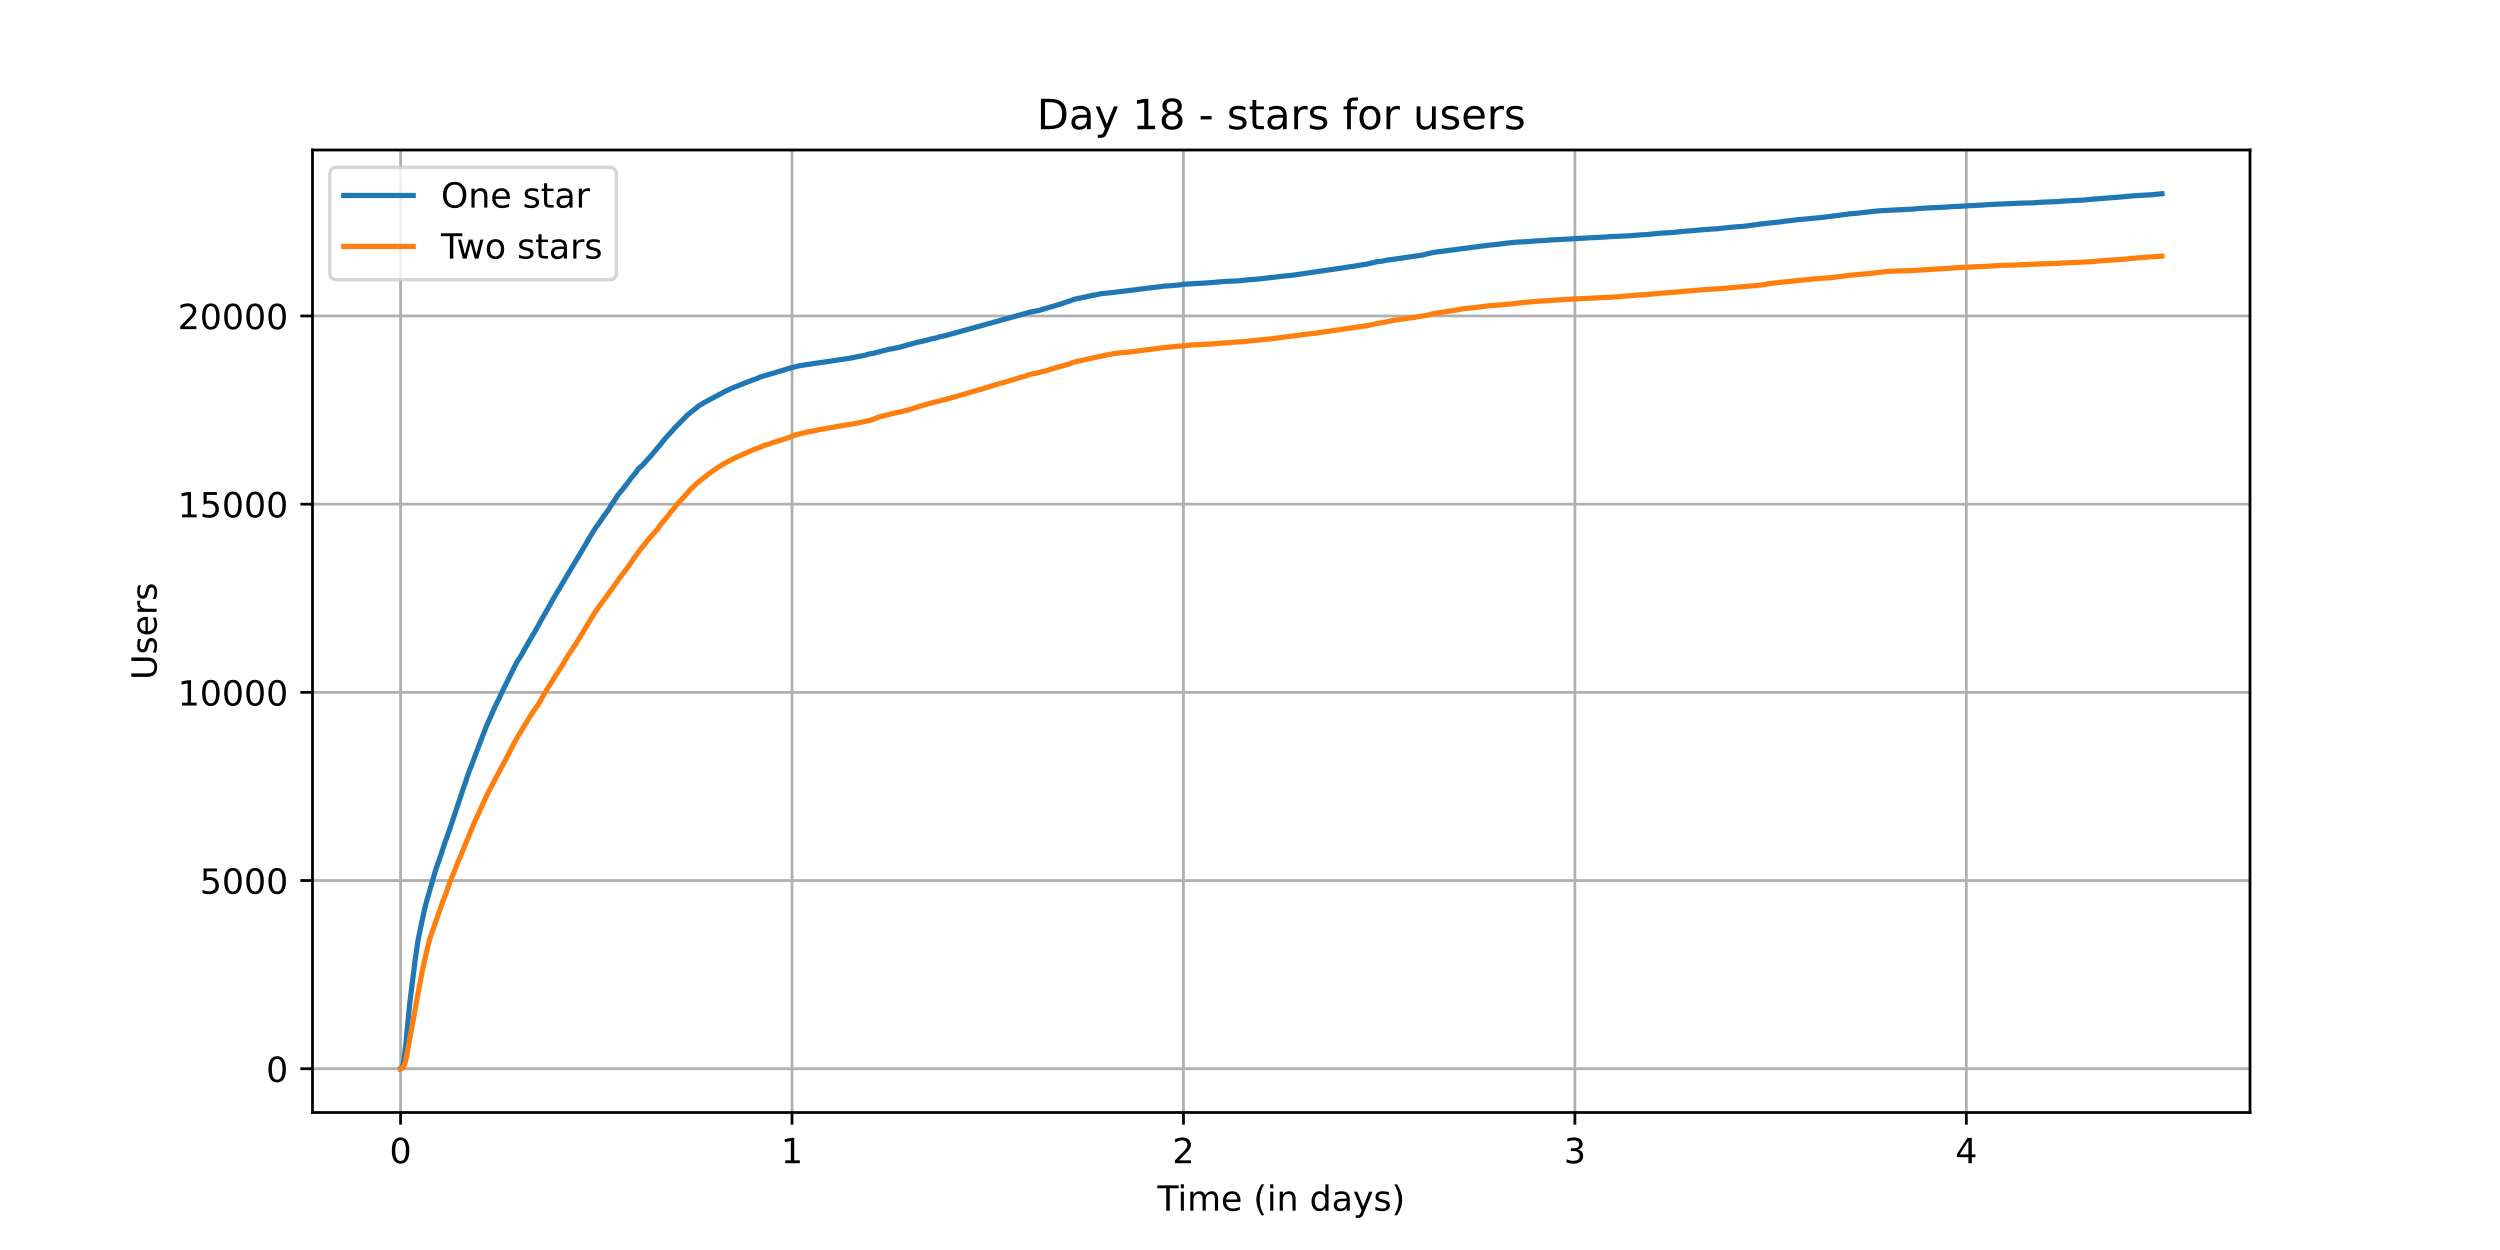 <?xml version="1.0" encoding="utf-8" standalone="no"?>
<!DOCTYPE svg PUBLIC "-//W3C//DTD SVG 1.1//EN"
  "http://www.w3.org/Graphics/SVG/1.1/DTD/svg11.dtd">
<!-- Created with matplotlib (https://matplotlib.org/) -->
<svg height="360pt" version="1.1" viewBox="0 0 720 360" width="720pt" xmlns="http://www.w3.org/2000/svg" xmlns:xlink="http://www.w3.org/1999/xlink">
 <defs>
  <style type="text/css">*{stroke-linecap:butt;stroke-linejoin:round;}</style>
 </defs>
 <g id="figure_1">
  <g id="patch_1">
   <path d="M 0 360 
L 720 360 
L 720 0 
L 0 0 
z
" style="fill:#ffffff;"/>
  </g>
  <g id="axes_1">
   <g id="patch_2">
    <path d="M 90 320.4 
L 648 320.4 
L 648 43.2 
L 90 43.2 
z
" style="fill:#ffffff;"/>
   </g>
   <g id="matplotlib.axis_1">
    <g id="xtick_1">
     <g id="line2d_1">
      <path clip-path="url(#p34381c1864)" d="M 115.364 320.4 
L 115.364 43.2 
" style="fill:none;stroke:#b0b0b0;stroke-linecap:square;stroke-width:0.8;"/>
     </g>
     <g id="line2d_2">
      <defs>
       <path d="M 0 0 
L 0 3.5 
" id="m99c18d9086" style="stroke:#000000;stroke-width:0.8;"/>
      </defs>
      <g>
       <use style="stroke:#000000;stroke-width:0.8;" x="115.364" xlink:href="#m99c18d9086" y="320.4"/>
      </g>
     </g>
     <g id="text_1">
      <!-- 0 -->
      <g transform="translate(112.182 334.998)scale(0.1 -0.1)">
       <defs>
        <path d="M 31.781 66.406 
Q 24.172 66.406 20.328 58.906 
Q 16.5 51.422 16.5 36.375 
Q 16.5 21.391 20.328 13.891 
Q 24.172 6.391 31.781 6.391 
Q 39.453 6.391 43.281 13.891 
Q 47.125 21.391 47.125 36.375 
Q 47.125 51.422 43.281 58.906 
Q 39.453 66.406 31.781 66.406 
z
M 31.781 74.219 
Q 44.047 74.219 50.516 64.516 
Q 56.984 54.828 56.984 36.375 
Q 56.984 17.969 50.516 8.266 
Q 44.047 -1.422 31.781 -1.422 
Q 19.531 -1.422 13.062 8.266 
Q 6.594 17.969 6.594 36.375 
Q 6.594 54.828 13.062 64.516 
Q 19.531 74.219 31.781 74.219 
z
" id="DejaVuSans-48"/>
       </defs>
       <use xlink:href="#DejaVuSans-48"/>
      </g>
     </g>
    </g>
    <g id="xtick_2">
     <g id="line2d_3">
      <path clip-path="url(#p34381c1864)" d="M 228.098 320.4 
L 228.098 43.2 
" style="fill:none;stroke:#b0b0b0;stroke-linecap:square;stroke-width:0.8;"/>
     </g>
     <g id="line2d_4">
      <g>
       <use style="stroke:#000000;stroke-width:0.8;" x="228.098" xlink:href="#m99c18d9086" y="320.4"/>
      </g>
     </g>
     <g id="text_2">
      <!-- 1 -->
      <g transform="translate(224.917 334.998)scale(0.1 -0.1)">
       <defs>
        <path d="M 12.406 8.297 
L 28.516 8.297 
L 28.516 63.922 
L 10.984 60.406 
L 10.984 69.391 
L 28.422 72.906 
L 38.281 72.906 
L 38.281 8.297 
L 54.391 8.297 
L 54.391 0 
L 12.406 0 
z
" id="DejaVuSans-49"/>
       </defs>
       <use xlink:href="#DejaVuSans-49"/>
      </g>
     </g>
    </g>
    <g id="xtick_3">
     <g id="line2d_5">
      <path clip-path="url(#p34381c1864)" d="M 340.833 320.4 
L 340.833 43.2 
" style="fill:none;stroke:#b0b0b0;stroke-linecap:square;stroke-width:0.8;"/>
     </g>
     <g id="line2d_6">
      <g>
       <use style="stroke:#000000;stroke-width:0.8;" x="340.833" xlink:href="#m99c18d9086" y="320.4"/>
      </g>
     </g>
     <g id="text_3">
      <!-- 2 -->
      <g transform="translate(337.652 334.998)scale(0.1 -0.1)">
       <defs>
        <path d="M 19.188 8.297 
L 53.609 8.297 
L 53.609 0 
L 7.328 0 
L 7.328 8.297 
Q 12.938 14.109 22.625 23.891 
Q 32.328 33.688 34.812 36.531 
Q 39.547 41.844 41.422 45.531 
Q 43.312 49.219 43.312 52.781 
Q 43.312 58.594 39.234 62.25 
Q 35.156 65.922 28.609 65.922 
Q 23.969 65.922 18.812 64.312 
Q 13.672 62.703 7.812 59.422 
L 7.812 69.391 
Q 13.766 71.781 18.938 73 
Q 24.125 74.219 28.422 74.219 
Q 39.75 74.219 46.484 68.547 
Q 53.219 62.891 53.219 53.422 
Q 53.219 48.922 51.531 44.891 
Q 49.859 40.875 45.406 35.406 
Q 44.188 33.984 37.641 27.219 
Q 31.109 20.453 19.188 8.297 
z
" id="DejaVuSans-50"/>
       </defs>
       <use xlink:href="#DejaVuSans-50"/>
      </g>
     </g>
    </g>
    <g id="xtick_4">
     <g id="line2d_7">
      <path clip-path="url(#p34381c1864)" d="M 453.568 320.4 
L 453.568 43.2 
" style="fill:none;stroke:#b0b0b0;stroke-linecap:square;stroke-width:0.8;"/>
     </g>
     <g id="line2d_8">
      <g>
       <use style="stroke:#000000;stroke-width:0.8;" x="453.568" xlink:href="#m99c18d9086" y="320.4"/>
      </g>
     </g>
     <g id="text_4">
      <!-- 3 -->
      <g transform="translate(450.387 334.998)scale(0.1 -0.1)">
       <defs>
        <path d="M 40.578 39.312 
Q 47.656 37.797 51.625 33 
Q 55.609 28.219 55.609 21.188 
Q 55.609 10.406 48.188 4.484 
Q 40.766 -1.422 27.094 -1.422 
Q 22.516 -1.422 17.656 -0.516 
Q 12.797 0.391 7.625 2.203 
L 7.625 11.719 
Q 11.719 9.328 16.594 8.109 
Q 21.484 6.891 26.812 6.891 
Q 36.078 6.891 40.938 10.547 
Q 45.797 14.203 45.797 21.188 
Q 45.797 27.641 41.281 31.266 
Q 36.766 34.906 28.719 34.906 
L 20.219 34.906 
L 20.219 43.016 
L 29.109 43.016 
Q 36.375 43.016 40.234 45.922 
Q 44.094 48.828 44.094 54.297 
Q 44.094 59.906 40.109 62.906 
Q 36.141 65.922 28.719 65.922 
Q 24.656 65.922 20.016 65.031 
Q 15.375 64.156 9.812 62.312 
L 9.812 71.094 
Q 15.438 72.656 20.344 73.438 
Q 25.25 74.219 29.594 74.219 
Q 40.828 74.219 47.359 69.109 
Q 53.906 64.016 53.906 55.328 
Q 53.906 49.266 50.438 45.094 
Q 46.969 40.922 40.578 39.312 
z
" id="DejaVuSans-51"/>
       </defs>
       <use xlink:href="#DejaVuSans-51"/>
      </g>
     </g>
    </g>
    <g id="xtick_5">
     <g id="line2d_9">
      <path clip-path="url(#p34381c1864)" d="M 566.303 320.4 
L 566.303 43.2 
" style="fill:none;stroke:#b0b0b0;stroke-linecap:square;stroke-width:0.8;"/>
     </g>
     <g id="line2d_10">
      <g>
       <use style="stroke:#000000;stroke-width:0.8;" x="566.303" xlink:href="#m99c18d9086" y="320.4"/>
      </g>
     </g>
     <g id="text_5">
      <!-- 4 -->
      <g transform="translate(563.122 334.998)scale(0.1 -0.1)">
       <defs>
        <path d="M 37.797 64.312 
L 12.891 25.391 
L 37.797 25.391 
z
M 35.203 72.906 
L 47.609 72.906 
L 47.609 25.391 
L 58.016 25.391 
L 58.016 17.188 
L 47.609 17.188 
L 47.609 0 
L 37.797 0 
L 37.797 17.188 
L 4.891 17.188 
L 4.891 26.703 
z
" id="DejaVuSans-52"/>
       </defs>
       <use xlink:href="#DejaVuSans-52"/>
      </g>
     </g>
    </g>
    <g id="text_6">
     <!-- Time (in days) -->
     <g transform="translate(333.327 348.677)scale(0.1 -0.1)">
      <defs>
       <path d="M -0.297 72.906 
L 61.375 72.906 
L 61.375 64.594 
L 35.5 64.594 
L 35.5 0 
L 25.594 0 
L 25.594 64.594 
L -0.297 64.594 
z
" id="DejaVuSans-84"/>
       <path d="M 9.422 54.688 
L 18.406 54.688 
L 18.406 0 
L 9.422 0 
z
M 9.422 75.984 
L 18.406 75.984 
L 18.406 64.594 
L 9.422 64.594 
z
" id="DejaVuSans-105"/>
       <path d="M 52 44.188 
Q 55.375 50.25 60.062 53.125 
Q 64.75 56 71.094 56 
Q 79.641 56 84.281 50.016 
Q 88.922 44.047 88.922 33.016 
L 88.922 0 
L 79.891 0 
L 79.891 32.719 
Q 79.891 40.578 77.094 44.375 
Q 74.312 48.188 68.609 48.188 
Q 61.625 48.188 57.562 43.547 
Q 53.516 38.922 53.516 30.906 
L 53.516 0 
L 44.484 0 
L 44.484 32.719 
Q 44.484 40.625 41.703 44.406 
Q 38.922 48.188 33.109 48.188 
Q 26.219 48.188 22.156 43.531 
Q 18.109 38.875 18.109 30.906 
L 18.109 0 
L 9.078 0 
L 9.078 54.688 
L 18.109 54.688 
L 18.109 46.188 
Q 21.188 51.219 25.484 53.609 
Q 29.781 56 35.688 56 
Q 41.656 56 45.828 52.969 
Q 50 49.953 52 44.188 
z
" id="DejaVuSans-109"/>
       <path d="M 56.203 29.594 
L 56.203 25.203 
L 14.891 25.203 
Q 15.484 15.922 20.484 11.062 
Q 25.484 6.203 34.422 6.203 
Q 39.594 6.203 44.453 7.469 
Q 49.312 8.734 54.109 11.281 
L 54.109 2.781 
Q 49.266 0.734 44.188 -0.344 
Q 39.109 -1.422 33.891 -1.422 
Q 20.797 -1.422 13.156 6.188 
Q 5.516 13.812 5.516 26.812 
Q 5.516 40.234 12.766 48.109 
Q 20.016 56 32.328 56 
Q 43.359 56 49.781 48.891 
Q 56.203 41.797 56.203 29.594 
z
M 47.219 32.234 
Q 47.125 39.594 43.094 43.984 
Q 39.062 48.391 32.422 48.391 
Q 24.906 48.391 20.391 44.141 
Q 15.875 39.891 15.188 32.172 
z
" id="DejaVuSans-101"/>
       <path id="DejaVuSans-32"/>
       <path d="M 31 75.875 
Q 24.469 64.656 21.281 53.656 
Q 18.109 42.672 18.109 31.391 
Q 18.109 20.125 21.312 9.062 
Q 24.516 -2 31 -13.188 
L 23.188 -13.188 
Q 15.875 -1.703 12.234 9.375 
Q 8.594 20.453 8.594 31.391 
Q 8.594 42.281 12.203 53.312 
Q 15.828 64.359 23.188 75.875 
z
" id="DejaVuSans-40"/>
       <path d="M 54.891 33.016 
L 54.891 0 
L 45.906 0 
L 45.906 32.719 
Q 45.906 40.484 42.875 44.328 
Q 39.844 48.188 33.797 48.188 
Q 26.516 48.188 22.312 43.547 
Q 18.109 38.922 18.109 30.906 
L 18.109 0 
L 9.078 0 
L 9.078 54.688 
L 18.109 54.688 
L 18.109 46.188 
Q 21.344 51.125 25.703 53.562 
Q 30.078 56 35.797 56 
Q 45.219 56 50.047 50.172 
Q 54.891 44.344 54.891 33.016 
z
" id="DejaVuSans-110"/>
       <path d="M 45.406 46.391 
L 45.406 75.984 
L 54.391 75.984 
L 54.391 0 
L 45.406 0 
L 45.406 8.203 
Q 42.578 3.328 38.25 0.953 
Q 33.938 -1.422 27.875 -1.422 
Q 17.969 -1.422 11.734 6.484 
Q 5.516 14.406 5.516 27.297 
Q 5.516 40.188 11.734 48.094 
Q 17.969 56 27.875 56 
Q 33.938 56 38.25 53.625 
Q 42.578 51.266 45.406 46.391 
z
M 14.797 27.297 
Q 14.797 17.391 18.875 11.75 
Q 22.953 6.109 30.078 6.109 
Q 37.203 6.109 41.297 11.75 
Q 45.406 17.391 45.406 27.297 
Q 45.406 37.203 41.297 42.844 
Q 37.203 48.484 30.078 48.484 
Q 22.953 48.484 18.875 42.844 
Q 14.797 37.203 14.797 27.297 
z
" id="DejaVuSans-100"/>
       <path d="M 34.281 27.484 
Q 23.391 27.484 19.188 25 
Q 14.984 22.516 14.984 16.5 
Q 14.984 11.719 18.141 8.906 
Q 21.297 6.109 26.703 6.109 
Q 34.188 6.109 38.703 11.406 
Q 43.219 16.703 43.219 25.484 
L 43.219 27.484 
z
M 52.203 31.203 
L 52.203 0 
L 43.219 0 
L 43.219 8.297 
Q 40.141 3.328 35.547 0.953 
Q 30.953 -1.422 24.312 -1.422 
Q 15.922 -1.422 10.953 3.297 
Q 6 8.016 6 15.922 
Q 6 25.141 12.172 29.828 
Q 18.359 34.516 30.609 34.516 
L 43.219 34.516 
L 43.219 35.406 
Q 43.219 41.609 39.141 45 
Q 35.062 48.391 27.688 48.391 
Q 23 48.391 18.547 47.266 
Q 14.109 46.141 10.016 43.891 
L 10.016 52.203 
Q 14.938 54.109 19.578 55.047 
Q 24.219 56 28.609 56 
Q 40.484 56 46.344 49.844 
Q 52.203 43.703 52.203 31.203 
z
" id="DejaVuSans-97"/>
       <path d="M 32.172 -5.078 
Q 28.375 -14.844 24.75 -17.812 
Q 21.141 -20.797 15.094 -20.797 
L 7.906 -20.797 
L 7.906 -13.281 
L 13.188 -13.281 
Q 16.891 -13.281 18.938 -11.516 
Q 21 -9.766 23.484 -3.219 
L 25.094 0.875 
L 2.984 54.688 
L 12.5 54.688 
L 29.594 11.922 
L 46.688 54.688 
L 56.203 54.688 
z
" id="DejaVuSans-121"/>
       <path d="M 44.281 53.078 
L 44.281 44.578 
Q 40.484 46.531 36.375 47.5 
Q 32.281 48.484 27.875 48.484 
Q 21.188 48.484 17.844 46.438 
Q 14.5 44.391 14.5 40.281 
Q 14.5 37.156 16.891 35.375 
Q 19.281 33.594 26.516 31.984 
L 29.594 31.297 
Q 39.156 29.25 43.188 25.516 
Q 47.219 21.781 47.219 15.094 
Q 47.219 7.469 41.188 3.016 
Q 35.156 -1.422 24.609 -1.422 
Q 20.219 -1.422 15.453 -0.562 
Q 10.688 0.297 5.422 2 
L 5.422 11.281 
Q 10.406 8.688 15.234 7.391 
Q 20.062 6.109 24.812 6.109 
Q 31.156 6.109 34.562 8.281 
Q 37.984 10.453 37.984 14.406 
Q 37.984 18.062 35.516 20.016 
Q 33.062 21.969 24.703 23.781 
L 21.578 24.516 
Q 13.234 26.266 9.516 29.906 
Q 5.812 33.547 5.812 39.891 
Q 5.812 47.609 11.281 51.797 
Q 16.75 56 26.812 56 
Q 31.781 56 36.172 55.266 
Q 40.578 54.547 44.281 53.078 
z
" id="DejaVuSans-115"/>
       <path d="M 8.016 75.875 
L 15.828 75.875 
Q 23.141 64.359 26.781 53.312 
Q 30.422 42.281 30.422 31.391 
Q 30.422 20.453 26.781 9.375 
Q 23.141 -1.703 15.828 -13.188 
L 8.016 -13.188 
Q 14.5 -2 17.703 9.062 
Q 20.906 20.125 20.906 31.391 
Q 20.906 42.672 17.703 53.656 
Q 14.5 64.656 8.016 75.875 
z
" id="DejaVuSans-41"/>
      </defs>
      <use xlink:href="#DejaVuSans-84"/>
      <use x="57.959" xlink:href="#DejaVuSans-105"/>
      <use x="85.742" xlink:href="#DejaVuSans-109"/>
      <use x="183.154" xlink:href="#DejaVuSans-101"/>
      <use x="244.678" xlink:href="#DejaVuSans-32"/>
      <use x="276.465" xlink:href="#DejaVuSans-40"/>
      <use x="315.479" xlink:href="#DejaVuSans-105"/>
      <use x="343.262" xlink:href="#DejaVuSans-110"/>
      <use x="406.641" xlink:href="#DejaVuSans-32"/>
      <use x="438.428" xlink:href="#DejaVuSans-100"/>
      <use x="501.904" xlink:href="#DejaVuSans-97"/>
      <use x="563.184" xlink:href="#DejaVuSans-121"/>
      <use x="622.363" xlink:href="#DejaVuSans-115"/>
      <use x="674.463" xlink:href="#DejaVuSans-41"/>
     </g>
    </g>
   </g>
   <g id="matplotlib.axis_2">
    <g id="ytick_1">
     <g id="line2d_11">
      <path clip-path="url(#p34381c1864)" d="M 90 307.8 
L 648 307.8 
" style="fill:none;stroke:#b0b0b0;stroke-linecap:square;stroke-width:0.8;"/>
     </g>
     <g id="line2d_12">
      <defs>
       <path d="M 0 0 
L -3.5 0 
" id="m2a209c93a0" style="stroke:#000000;stroke-width:0.8;"/>
      </defs>
      <g>
       <use style="stroke:#000000;stroke-width:0.8;" x="90" xlink:href="#m2a209c93a0" y="307.8"/>
      </g>
     </g>
     <g id="text_7">
      <!-- 0 -->
      <g transform="translate(76.638 311.599)scale(0.1 -0.1)">
       <use xlink:href="#DejaVuSans-48"/>
      </g>
     </g>
    </g>
    <g id="ytick_2">
     <g id="line2d_13">
      <path clip-path="url(#p34381c1864)" d="M 90 253.599 
L 648 253.599 
" style="fill:none;stroke:#b0b0b0;stroke-linecap:square;stroke-width:0.8;"/>
     </g>
     <g id="line2d_14">
      <g>
       <use style="stroke:#000000;stroke-width:0.8;" x="90" xlink:href="#m2a209c93a0" y="253.599"/>
      </g>
     </g>
     <g id="text_8">
      <!-- 5000 -->
      <g transform="translate(57.55 257.399)scale(0.1 -0.1)">
       <defs>
        <path d="M 10.797 72.906 
L 49.516 72.906 
L 49.516 64.594 
L 19.828 64.594 
L 19.828 46.734 
Q 21.969 47.469 24.109 47.828 
Q 26.266 48.188 28.422 48.188 
Q 40.625 48.188 47.75 41.5 
Q 54.891 34.812 54.891 23.391 
Q 54.891 11.625 47.562 5.094 
Q 40.234 -1.422 26.906 -1.422 
Q 22.312 -1.422 17.547 -0.641 
Q 12.797 0.141 7.719 1.703 
L 7.719 11.625 
Q 12.109 9.234 16.797 8.062 
Q 21.484 6.891 26.703 6.891 
Q 35.156 6.891 40.078 11.328 
Q 45.016 15.766 45.016 23.391 
Q 45.016 31 40.078 35.438 
Q 35.156 39.891 26.703 39.891 
Q 22.75 39.891 18.812 39.016 
Q 14.891 38.141 10.797 36.281 
z
" id="DejaVuSans-53"/>
       </defs>
       <use xlink:href="#DejaVuSans-53"/>
       <use x="63.623" xlink:href="#DejaVuSans-48"/>
       <use x="127.246" xlink:href="#DejaVuSans-48"/>
       <use x="190.869" xlink:href="#DejaVuSans-48"/>
      </g>
     </g>
    </g>
    <g id="ytick_3">
     <g id="line2d_15">
      <path clip-path="url(#p34381c1864)" d="M 90 199.399 
L 648 199.399 
" style="fill:none;stroke:#b0b0b0;stroke-linecap:square;stroke-width:0.8;"/>
     </g>
     <g id="line2d_16">
      <g>
       <use style="stroke:#000000;stroke-width:0.8;" x="90" xlink:href="#m2a209c93a0" y="199.399"/>
      </g>
     </g>
     <g id="text_9">
      <!-- 10000 -->
      <g transform="translate(51.188 203.198)scale(0.1 -0.1)">
       <use xlink:href="#DejaVuSans-49"/>
       <use x="63.623" xlink:href="#DejaVuSans-48"/>
       <use x="127.246" xlink:href="#DejaVuSans-48"/>
       <use x="190.869" xlink:href="#DejaVuSans-48"/>
       <use x="254.492" xlink:href="#DejaVuSans-48"/>
      </g>
     </g>
    </g>
    <g id="ytick_4">
     <g id="line2d_17">
      <path clip-path="url(#p34381c1864)" d="M 90 145.198 
L 648 145.198 
" style="fill:none;stroke:#b0b0b0;stroke-linecap:square;stroke-width:0.8;"/>
     </g>
     <g id="line2d_18">
      <g>
       <use style="stroke:#000000;stroke-width:0.8;" x="90" xlink:href="#m2a209c93a0" y="145.198"/>
      </g>
     </g>
     <g id="text_10">
      <!-- 15000 -->
      <g transform="translate(51.188 148.998)scale(0.1 -0.1)">
       <use xlink:href="#DejaVuSans-49"/>
       <use x="63.623" xlink:href="#DejaVuSans-53"/>
       <use x="127.246" xlink:href="#DejaVuSans-48"/>
       <use x="190.869" xlink:href="#DejaVuSans-48"/>
       <use x="254.492" xlink:href="#DejaVuSans-48"/>
      </g>
     </g>
    </g>
    <g id="ytick_5">
     <g id="line2d_19">
      <path clip-path="url(#p34381c1864)" d="M 90 90.998 
L 648 90.998 
" style="fill:none;stroke:#b0b0b0;stroke-linecap:square;stroke-width:0.8;"/>
     </g>
     <g id="line2d_20">
      <g>
       <use style="stroke:#000000;stroke-width:0.8;" x="90" xlink:href="#m2a209c93a0" y="90.998"/>
      </g>
     </g>
     <g id="text_11">
      <!-- 20000 -->
      <g transform="translate(51.188 94.797)scale(0.1 -0.1)">
       <use xlink:href="#DejaVuSans-50"/>
       <use x="63.623" xlink:href="#DejaVuSans-48"/>
       <use x="127.246" xlink:href="#DejaVuSans-48"/>
       <use x="190.869" xlink:href="#DejaVuSans-48"/>
       <use x="254.492" xlink:href="#DejaVuSans-48"/>
      </g>
     </g>
    </g>
    <g id="text_12">
     <!-- Users -->
     <g transform="translate(45.108 195.801)rotate(-90)scale(0.1 -0.1)">
      <defs>
       <path d="M 8.688 72.906 
L 18.609 72.906 
L 18.609 28.609 
Q 18.609 16.891 22.844 11.734 
Q 27.094 6.594 36.625 6.594 
Q 46.094 6.594 50.344 11.734 
Q 54.594 16.891 54.594 28.609 
L 54.594 72.906 
L 64.5 72.906 
L 64.5 27.391 
Q 64.5 13.141 57.438 5.859 
Q 50.391 -1.422 36.625 -1.422 
Q 22.797 -1.422 15.734 5.859 
Q 8.688 13.141 8.688 27.391 
z
" id="DejaVuSans-85"/>
       <path d="M 41.109 46.297 
Q 39.594 47.172 37.812 47.578 
Q 36.031 48 33.891 48 
Q 26.266 48 22.188 43.047 
Q 18.109 38.094 18.109 28.812 
L 18.109 0 
L 9.078 0 
L 9.078 54.688 
L 18.109 54.688 
L 18.109 46.188 
Q 20.953 51.172 25.484 53.578 
Q 30.031 56 36.531 56 
Q 37.453 56 38.578 55.875 
Q 39.703 55.766 41.062 55.516 
z
" id="DejaVuSans-114"/>
      </defs>
      <use xlink:href="#DejaVuSans-85"/>
      <use x="73.193" xlink:href="#DejaVuSans-115"/>
      <use x="125.293" xlink:href="#DejaVuSans-101"/>
      <use x="186.816" xlink:href="#DejaVuSans-114"/>
      <use x="227.93" xlink:href="#DejaVuSans-115"/>
     </g>
    </g>
   </g>
   <g id="line2d_21">
    <path clip-path="url(#p34381c1864)" d="M 115.364 307.8 
L 115.656 307.702 
L 116.045 306.857 
L 116.355 305.122 
L 116.898 300.472 
L 117.984 289.177 
L 119.613 276.125 
L 120.467 270.369 
L 122.095 262.662 
L 122.561 260.743 
L 123.104 258.705 
L 123.57 257.122 
L 125.51 250.412 
L 127.138 245.762 
L 128.224 242.369 
L 128.534 241.654 
L 128.845 240.689 
L 129.388 239.171 
L 129.698 238.282 
L 133.345 227.345 
L 133.733 226.152 
L 133.888 225.86 
L 134.354 224.353 
L 135.284 221.675 
L 135.673 220.776 
L 137.457 215.963 
L 138.697 212.765 
L 138.931 212.136 
L 140.172 208.927 
L 140.87 207.421 
L 142.266 204.19 
L 142.81 203.009 
L 143.353 201.925 
L 143.663 201.372 
L 144.283 199.952 
L 144.826 198.814 
L 147.312 193.784 
L 147.933 192.505 
L 149.095 190.272 
L 149.561 189.643 
L 150.415 188.223 
L 151.036 187.085 
L 153.285 183.171 
L 153.983 182.033 
L 155.302 179.648 
L 155.613 179.041 
L 158.948 173.209 
L 159.258 172.613 
L 166.629 160.179 
L 167.095 159.453 
L 167.327 159.074 
L 170.121 154.25 
L 171.13 152.646 
L 171.517 152.028 
L 172.138 151.215 
L 172.681 150.423 
L 173.379 149.393 
L 173.923 148.559 
L 174.232 148.234 
L 174.853 147.323 
L 175.164 146.933 
L 176.25 145.144 
L 176.871 144.244 
L 177.258 143.692 
L 177.879 142.651 
L 178.19 142.282 
L 178.733 141.599 
L 179.431 140.808 
L 179.82 140.299 
L 180.207 139.757 
L 181.218 138.499 
L 181.918 137.448 
L 182.073 137.361 
L 182.849 136.407 
L 183.082 136.169 
L 183.78 135.095 
L 184.556 134.358 
L 184.945 134.098 
L 186.186 132.678 
L 186.419 132.407 
L 186.885 131.93 
L 187.894 130.781 
L 189.446 128.884 
L 189.757 128.526 
L 189.912 128.418 
L 190.378 127.778 
L 190.61 127.518 
L 190.844 127.16 
L 192.319 125.459 
L 192.785 124.982 
L 193.018 124.656 
L 193.562 124.169 
L 194.104 123.453 
L 194.726 122.824 
L 197.753 119.757 
L 197.985 119.496 
L 198.295 119.269 
L 201.479 116.721 
L 202.256 116.309 
L 202.566 116.071 
L 208.851 112.711 
L 210.638 111.865 
L 210.947 111.735 
L 211.18 111.67 
L 211.568 111.486 
L 216.768 109.426 
L 217.389 109.253 
L 217.776 109.09 
L 218.242 108.938 
L 218.785 108.624 
L 226.233 106.423 
L 226.62 106.228 
L 230.035 105.383 
L 230.578 105.274 
L 243.459 103.366 
L 243.924 103.28 
L 244.699 103.193 
L 245.242 103.074 
L 246.717 102.77 
L 249.121 102.326 
L 250.208 101.979 
L 250.674 101.881 
L 251.683 101.708 
L 252.07 101.599 
L 252.768 101.415 
L 256.182 100.559 
L 256.803 100.483 
L 257.19 100.385 
L 258.821 100.071 
L 259.131 99.984 
L 259.985 99.746 
L 260.76 99.529 
L 261.692 99.247 
L 262.545 99.052 
L 262.856 98.933 
L 263.709 98.727 
L 264.252 98.543 
L 264.95 98.434 
L 267.199 97.914 
L 267.742 97.74 
L 268.44 97.556 
L 269.061 97.448 
L 270.07 97.198 
L 270.613 96.992 
L 271.156 96.884 
L 272.319 96.646 
L 272.63 96.559 
L 295.52 90.217 
L 296.063 90.044 
L 296.452 89.925 
L 297.072 89.827 
L 298.546 89.524 
L 299.167 89.437 
L 299.632 89.285 
L 305.606 87.518 
L 307.391 86.879 
L 307.779 86.781 
L 309.098 86.304 
L 309.951 86.044 
L 312.045 85.643 
L 312.59 85.534 
L 314.528 85.09 
L 315.15 84.992 
L 315.614 84.906 
L 317.244 84.57 
L 320.037 84.288 
L 320.968 84.179 
L 326.477 83.518 
L 327.175 83.41 
L 334.39 82.521 
L 335.243 82.412 
L 336.64 82.326 
L 337.804 82.228 
L 338.346 82.174 
L 339.665 82.066 
L 340.752 81.87 
L 342.691 81.762 
L 344.087 81.675 
L 346.183 81.567 
L 347.579 81.48 
L 349.054 81.372 
L 351.226 81.177 
L 352.467 81.068 
L 353.631 81.014 
L 356.501 80.906 
L 359.915 80.537 
L 361.7 80.429 
L 365.113 80.06 
L 365.656 79.963 
L 366.199 79.919 
L 370.467 79.431 
L 371.864 79.323 
L 387.613 77.014 
L 388.079 76.927 
L 388.699 76.819 
L 389.32 76.754 
L 393.663 76.049 
L 394.284 75.908 
L 396.767 75.334 
L 397.931 75.225 
L 398.242 75.193 
L 398.706 75.095 
L 399.172 74.944 
L 400.026 74.846 
L 400.648 74.781 
L 410.114 73.383 
L 410.347 73.263 
L 412.753 72.711 
L 427.416 70.792 
L 428.114 70.705 
L 428.503 70.64 
L 429.744 70.532 
L 434.787 69.936 
L 435.795 69.849 
L 436.183 69.784 
L 438.045 69.686 
L 438.511 69.664 
L 440.373 69.556 
L 442.545 69.361 
L 444.873 69.274 
L 445.26 69.22 
L 446.269 69.112 
L 447.278 69.079 
L 449.372 68.971 
L 450.614 68.906 
L 452.786 68.797 
L 454.57 68.656 
L 456.744 68.559 
L 457.287 68.515 
L 459.459 68.407 
L 460.778 68.331 
L 462.796 68.234 
L 463.415 68.158 
L 465.975 68.049 
L 467.139 67.995 
L 469.699 67.887 
L 472.104 67.659 
L 474.277 67.551 
L 474.819 67.507 
L 477.845 67.182 
L 481.886 66.944 
L 482.507 66.879 
L 483.361 66.77 
L 483.905 66.727 
L 484.835 66.629 
L 485.378 66.575 
L 487.084 66.467 
L 489.723 66.207 
L 491.274 66.098 
L 492.981 65.968 
L 494.843 65.86 
L 495.541 65.762 
L 496.55 65.654 
L 499.031 65.415 
L 500.273 65.307 
L 501.747 65.209 
L 502.833 65.101 
L 503.532 65.003 
L 504.307 64.895 
L 505.083 64.786 
L 505.936 64.689 
L 506.945 64.505 
L 508.186 64.407 
L 508.575 64.342 
L 509.505 64.255 
L 509.894 64.201 
L 512.764 63.908 
L 513.307 63.8 
L 518.118 63.225 
L 519.514 63.128 
L 520.135 63.063 
L 522.696 62.814 
L 523.783 62.716 
L 524.171 62.662 
L 525.181 62.553 
L 531.778 61.73 
L 532.322 61.643 
L 532.788 61.556 
L 534.494 61.448 
L 535.039 61.393 
L 535.892 61.285 
L 539.772 60.851 
L 540.859 60.743 
L 542.178 60.667 
L 544.196 60.559 
L 545.515 60.483 
L 548.231 60.375 
L 548.697 60.342 
L 550.716 60.234 
L 552.967 60.028 
L 554.673 59.919 
L 555.992 59.843 
L 558.94 59.735 
L 560.414 59.637 
L 562.044 59.529 
L 563.363 59.453 
L 565.69 59.345 
L 567.164 59.247 
L 569.414 59.139 
L 569.958 59.095 
L 571.12 59.041 
L 572.595 58.933 
L 573.837 58.868 
L 576.32 58.759 
L 577.482 58.705 
L 580.121 58.597 
L 581.44 58.521 
L 585.551 58.412 
L 587.181 58.293 
L 589.198 58.185 
L 590.206 58.152 
L 592.922 58.044 
L 593.62 57.957 
L 595.637 57.849 
L 597.111 57.751 
L 599.904 57.643 
L 602.852 57.339 
L 604.403 57.231 
L 606.187 57.09 
L 607.506 56.982 
L 609.213 56.851 
L 610.687 56.743 
L 613.324 56.483 
L 614.721 56.375 
L 616.118 56.288 
L 617.98 56.179 
L 618.988 56.147 
L 620.309 56.038 
L 621.085 55.919 
L 622.558 55.811 
L 622.636 55.8 
L 622.636 55.8 
" style="fill:none;stroke:#1f77b4;stroke-linecap:square;stroke-width:1.5;"/>
   </g>
   <g id="line2d_22">
    <path clip-path="url(#p34381c1864)" d="M 115.364 307.8 
L 115.811 307.713 
L 116.355 306.987 
L 116.743 305.892 
L 117.286 303.171 
L 117.673 301.025 
L 120.699 284.472 
L 121.01 282.922 
L 121.475 280.309 
L 123.182 272.646 
L 123.725 270.618 
L 124.191 269.177 
L 127.526 259.637 
L 128.613 256.808 
L 129.155 255.182 
L 129.543 254.098 
L 130.785 251.106 
L 131.871 248.353 
L 132.26 247.464 
L 134.431 242.196 
L 134.741 241.534 
L 135.595 239.312 
L 135.982 238.402 
L 136.526 237.09 
L 136.681 236.776 
L 140.482 228.472 
L 141.102 227.323 
L 142.421 224.786 
L 142.577 224.461 
L 145.916 218.196 
L 146.148 217.838 
L 146.691 216.7 
L 148.553 213.079 
L 148.786 212.754 
L 149.174 212.038 
L 152.587 206.434 
L 152.742 206.185 
L 153.13 205.567 
L 153.519 205.036 
L 154.836 203.182 
L 155.379 202.337 
L 156.466 200.32 
L 157.086 199.269 
L 157.396 198.727 
L 158.018 197.762 
L 159.026 196.169 
L 159.724 195.03 
L 161.354 192.494 
L 161.665 192.038 
L 162.44 190.824 
L 162.905 189.925 
L 163.138 189.545 
L 163.526 188.884 
L 165.776 185.545 
L 171.13 176.7 
L 171.285 176.537 
L 171.672 175.876 
L 172.138 175.215 
L 175.63 170.456 
L 175.785 170.25 
L 177.103 168.364 
L 177.336 168.082 
L 178.267 166.705 
L 180.908 163.225 
L 181.141 162.944 
L 181.452 162.423 
L 181.995 161.654 
L 182.46 160.949 
L 182.694 160.624 
L 182.849 160.418 
L 184.324 158.391 
L 184.789 157.74 
L 185.022 157.502 
L 185.332 157.144 
L 186.651 155.464 
L 186.962 155.171 
L 187.506 154.478 
L 187.817 154.12 
L 188.281 153.589 
L 189.523 152.234 
L 190.144 151.269 
L 191.233 149.936 
L 192.552 148.353 
L 193.018 147.637 
L 193.639 146.965 
L 194.647 145.697 
L 194.881 145.426 
L 195.113 145.144 
L 196.122 144.028 
L 197.053 143.041 
L 197.287 142.803 
L 198.994 140.765 
L 199.459 140.407 
L 200.626 139.236 
L 201.013 138.965 
L 201.402 138.629 
L 204.274 136.331 
L 205.204 135.713 
L 205.593 135.41 
L 206.679 134.673 
L 208.309 133.664 
L 208.619 133.534 
L 209.085 133.22 
L 211.413 132.028 
L 211.878 131.8 
L 213.353 131.106 
L 217 129.513 
L 217.233 129.415 
L 219.017 128.754 
L 219.328 128.678 
L 219.87 128.353 
L 220.802 128.082 
L 221.655 127.865 
L 222.353 127.583 
L 222.664 127.442 
L 222.974 127.377 
L 226.156 126.369 
L 226.698 126.185 
L 227.552 125.881 
L 227.862 125.697 
L 228.25 125.534 
L 228.793 125.35 
L 232.907 124.32 
L 233.838 124.212 
L 234.536 124.028 
L 235.234 123.919 
L 236.011 123.702 
L 236.941 123.594 
L 238.105 123.377 
L 240.354 122.976 
L 240.743 122.868 
L 245.863 122.044 
L 247.338 121.74 
L 249.2 121.372 
L 249.742 121.242 
L 250.596 121.047 
L 250.829 120.971 
L 252.458 120.385 
L 252.613 120.32 
L 252.845 120.169 
L 257.423 119.009 
L 258.898 118.716 
L 259.286 118.608 
L 259.752 118.499 
L 260.45 118.315 
L 261.769 118.022 
L 263.088 117.578 
L 263.709 117.404 
L 263.941 117.307 
L 264.484 117.133 
L 265.416 116.862 
L 266.114 116.656 
L 267.044 116.375 
L 272.164 115.063 
L 272.475 114.987 
L 272.941 114.835 
L 273.406 114.749 
L 273.871 114.597 
L 283.262 111.887 
L 283.495 111.778 
L 283.883 111.681 
L 287.839 110.467 
L 288.149 110.358 
L 288.77 110.25 
L 294.278 108.591 
L 294.822 108.461 
L 295.21 108.353 
L 296.063 108.006 
L 296.762 107.822 
L 297.072 107.724 
L 298.314 107.486 
L 299.476 107.236 
L 299.865 107.095 
L 301.261 106.792 
L 302.58 106.347 
L 303.512 106.109 
L 304.132 105.87 
L 304.598 105.762 
L 305.451 105.513 
L 306.383 105.285 
L 306.77 105.166 
L 307.468 104.971 
L 309.253 104.331 
L 309.719 104.223 
L 310.494 103.995 
L 311.115 103.887 
L 312.822 103.518 
L 313.83 103.291 
L 314.141 103.215 
L 315.614 102.9 
L 317.71 102.434 
L 319.804 102.044 
L 320.425 101.892 
L 321.433 101.795 
L 322.209 101.675 
L 323.295 101.567 
L 325.468 101.372 
L 325.934 101.274 
L 326.477 101.22 
L 327.408 101.112 
L 335.631 100.06 
L 336.873 99.952 
L 339.51 99.692 
L 341.217 99.594 
L 341.761 99.486 
L 343.778 99.312 
L 346.415 99.204 
L 347.734 99.128 
L 349.596 99.02 
L 351.769 98.824 
L 353.552 98.716 
L 354.252 98.629 
L 355.88 98.51 
L 357.82 98.412 
L 358.131 98.38 
L 359.14 98.272 
L 361.932 97.99 
L 362.864 97.892 
L 363.483 97.827 
L 365.656 97.632 
L 366.432 97.524 
L 374.89 96.44 
L 375.51 96.331 
L 379.001 95.952 
L 379.544 95.843 
L 380.32 95.735 
L 381.174 95.627 
L 381.638 95.551 
L 394.284 93.697 
L 396.534 93.188 
L 399.327 92.7 
L 399.715 92.602 
L 401.423 92.244 
L 402.432 92.147 
L 403.519 91.941 
L 404.295 91.833 
L 405.148 91.692 
L 405.846 91.594 
L 406.389 91.551 
L 410.502 90.879 
L 412.52 90.423 
L 412.986 90.315 
L 416.71 89.697 
L 417.176 89.621 
L 418.184 89.513 
L 420.744 89.047 
L 421.753 88.873 
L 424.701 88.57 
L 425.554 88.483 
L 426.02 88.407 
L 426.718 88.32 
L 427.571 88.212 
L 428.037 88.136 
L 428.58 88.082 
L 430.21 87.973 
L 432.304 87.789 
L 433.855 87.681 
L 437.736 87.247 
L 438.355 87.139 
L 440.062 87.009 
L 441.304 86.9 
L 441.615 86.868 
L 442.933 86.759 
L 443.477 86.705 
L 445.571 86.597 
L 446.812 86.532 
L 448.054 86.423 
L 449.218 86.369 
L 450.536 86.282 
L 450.846 86.25 
L 452.708 86.141 
L 454.26 86.033 
L 456.899 85.925 
L 457.83 85.903 
L 459.77 85.795 
L 461.011 85.73 
L 463.26 85.621 
L 464.579 85.545 
L 466.441 85.448 
L 467.295 85.318 
L 468.614 85.242 
L 469.778 85.133 
L 471.484 85.003 
L 473.191 84.895 
L 474.664 84.797 
L 475.673 84.689 
L 477.613 84.526 
L 478.55 84.418 
L 479.869 84.342 
L 480.955 84.234 
L 482.429 84.136 
L 483.361 84.049 
L 483.67 84.017 
L 491.506 83.366 
L 492.981 83.269 
L 494.998 83.16 
L 497.092 82.976 
L 498.256 82.868 
L 500.04 82.727 
L 501.048 82.629 
L 501.591 82.586 
L 503.453 82.434 
L 504.772 82.326 
L 508.186 81.957 
L 508.73 81.87 
L 509.117 81.751 
L 509.894 81.643 
L 513.618 81.22 
L 514.782 81.112 
L 518.195 80.743 
L 519.592 80.635 
L 522.696 80.309 
L 524.326 80.212 
L 525.026 80.114 
L 526.889 80.006 
L 532.554 79.312 
L 533.719 79.204 
L 535.97 78.998 
L 536.747 78.9 
L 537.212 78.868 
L 538.687 78.759 
L 539.462 78.651 
L 543.808 78.152 
L 546.136 78.055 
L 546.602 78.033 
L 550.948 77.925 
L 551.569 77.86 
L 553.043 77.762 
L 555.139 77.654 
L 556.846 77.524 
L 559.173 77.415 
L 560.802 77.296 
L 562.432 77.188 
L 563.983 77.079 
L 566.311 76.971 
L 567.63 76.895 
L 569.879 76.786 
L 570.888 76.754 
L 573.06 76.656 
L 573.682 76.591 
L 574.845 76.537 
L 576.629 76.429 
L 577.561 76.407 
L 580.897 76.309 
L 581.362 76.277 
L 584 76.169 
L 585.241 76.104 
L 588.19 75.995 
L 589.198 75.963 
L 592.533 75.854 
L 593.852 75.778 
L 595.714 75.67 
L 596.723 75.637 
L 599.051 75.529 
L 599.515 75.496 
L 601.843 75.388 
L 602.386 75.334 
L 603.782 75.225 
L 605.954 75.03 
L 607.661 74.922 
L 608.98 74.846 
L 610.532 74.738 
L 612.394 74.586 
L 613.247 74.488 
L 613.868 74.423 
L 615.264 74.315 
L 615.73 74.239 
L 617.669 74.141 
L 618.445 74.033 
L 620.153 73.925 
L 621.549 73.838 
L 622.636 73.751 
L 622.636 73.751 
" style="fill:none;stroke:#ff7f0e;stroke-linecap:square;stroke-width:1.5;"/>
   </g>
   <g id="patch_3">
    <path d="M 90 320.4 
L 90 43.2 
" style="fill:none;stroke:#000000;stroke-linecap:square;stroke-linejoin:miter;stroke-width:0.8;"/>
   </g>
   <g id="patch_4">
    <path d="M 648 320.4 
L 648 43.2 
" style="fill:none;stroke:#000000;stroke-linecap:square;stroke-linejoin:miter;stroke-width:0.8;"/>
   </g>
   <g id="patch_5">
    <path d="M 90 320.4 
L 648 320.4 
" style="fill:none;stroke:#000000;stroke-linecap:square;stroke-linejoin:miter;stroke-width:0.8;"/>
   </g>
   <g id="patch_6">
    <path d="M 90 43.2 
L 648 43.2 
" style="fill:none;stroke:#000000;stroke-linecap:square;stroke-linejoin:miter;stroke-width:0.8;"/>
   </g>
   <g id="text_13">
    <!-- Day 18 - stars for users -->
    <g transform="translate(298.609 37.2)scale(0.12 -0.12)">
     <defs>
      <path d="M 19.672 64.797 
L 19.672 8.109 
L 31.594 8.109 
Q 46.688 8.109 53.688 14.938 
Q 60.688 21.781 60.688 36.531 
Q 60.688 51.172 53.688 57.984 
Q 46.688 64.797 31.594 64.797 
z
M 9.812 72.906 
L 30.078 72.906 
Q 51.266 72.906 61.172 64.094 
Q 71.094 55.281 71.094 36.531 
Q 71.094 17.672 61.125 8.828 
Q 51.172 0 30.078 0 
L 9.812 0 
z
" id="DejaVuSans-68"/>
      <path d="M 31.781 34.625 
Q 24.75 34.625 20.719 30.859 
Q 16.703 27.094 16.703 20.516 
Q 16.703 13.922 20.719 10.156 
Q 24.75 6.391 31.781 6.391 
Q 38.812 6.391 42.859 10.172 
Q 46.922 13.969 46.922 20.516 
Q 46.922 27.094 42.891 30.859 
Q 38.875 34.625 31.781 34.625 
z
M 21.922 38.812 
Q 15.578 40.375 12.031 44.719 
Q 8.5 49.078 8.5 55.328 
Q 8.5 64.062 14.719 69.141 
Q 20.953 74.219 31.781 74.219 
Q 42.672 74.219 48.875 69.141 
Q 55.078 64.062 55.078 55.328 
Q 55.078 49.078 51.531 44.719 
Q 48 40.375 41.703 38.812 
Q 48.828 37.156 52.797 32.312 
Q 56.781 27.484 56.781 20.516 
Q 56.781 9.906 50.312 4.234 
Q 43.844 -1.422 31.781 -1.422 
Q 19.734 -1.422 13.25 4.234 
Q 6.781 9.906 6.781 20.516 
Q 6.781 27.484 10.781 32.312 
Q 14.797 37.156 21.922 38.812 
z
M 18.312 54.391 
Q 18.312 48.734 21.844 45.562 
Q 25.391 42.391 31.781 42.391 
Q 38.141 42.391 41.719 45.562 
Q 45.312 48.734 45.312 54.391 
Q 45.312 60.062 41.719 63.234 
Q 38.141 66.406 31.781 66.406 
Q 25.391 66.406 21.844 63.234 
Q 18.312 60.062 18.312 54.391 
z
" id="DejaVuSans-56"/>
      <path d="M 4.891 31.391 
L 31.203 31.391 
L 31.203 23.391 
L 4.891 23.391 
z
" id="DejaVuSans-45"/>
      <path d="M 18.312 70.219 
L 18.312 54.688 
L 36.812 54.688 
L 36.812 47.703 
L 18.312 47.703 
L 18.312 18.016 
Q 18.312 11.328 20.141 9.422 
Q 21.969 7.516 27.594 7.516 
L 36.812 7.516 
L 36.812 0 
L 27.594 0 
Q 17.188 0 13.234 3.875 
Q 9.281 7.766 9.281 18.016 
L 9.281 47.703 
L 2.688 47.703 
L 2.688 54.688 
L 9.281 54.688 
L 9.281 70.219 
z
" id="DejaVuSans-116"/>
      <path d="M 37.109 75.984 
L 37.109 68.5 
L 28.516 68.5 
Q 23.688 68.5 21.797 66.547 
Q 19.922 64.594 19.922 59.516 
L 19.922 54.688 
L 34.719 54.688 
L 34.719 47.703 
L 19.922 47.703 
L 19.922 0 
L 10.891 0 
L 10.891 47.703 
L 2.297 47.703 
L 2.297 54.688 
L 10.891 54.688 
L 10.891 58.5 
Q 10.891 67.625 15.141 71.797 
Q 19.391 75.984 28.609 75.984 
z
" id="DejaVuSans-102"/>
      <path d="M 30.609 48.391 
Q 23.391 48.391 19.188 42.75 
Q 14.984 37.109 14.984 27.297 
Q 14.984 17.484 19.156 11.844 
Q 23.344 6.203 30.609 6.203 
Q 37.797 6.203 41.984 11.859 
Q 46.188 17.531 46.188 27.297 
Q 46.188 37.016 41.984 42.703 
Q 37.797 48.391 30.609 48.391 
z
M 30.609 56 
Q 42.328 56 49.016 48.375 
Q 55.719 40.766 55.719 27.297 
Q 55.719 13.875 49.016 6.219 
Q 42.328 -1.422 30.609 -1.422 
Q 18.844 -1.422 12.172 6.219 
Q 5.516 13.875 5.516 27.297 
Q 5.516 40.766 12.172 48.375 
Q 18.844 56 30.609 56 
z
" id="DejaVuSans-111"/>
      <path d="M 8.5 21.578 
L 8.5 54.688 
L 17.484 54.688 
L 17.484 21.922 
Q 17.484 14.156 20.5 10.266 
Q 23.531 6.391 29.594 6.391 
Q 36.859 6.391 41.078 11.031 
Q 45.312 15.672 45.312 23.688 
L 45.312 54.688 
L 54.297 54.688 
L 54.297 0 
L 45.312 0 
L 45.312 8.406 
Q 42.047 3.422 37.719 1 
Q 33.406 -1.422 27.688 -1.422 
Q 18.266 -1.422 13.375 4.438 
Q 8.5 10.297 8.5 21.578 
z
M 31.109 56 
z
" id="DejaVuSans-117"/>
     </defs>
     <use xlink:href="#DejaVuSans-68"/>
     <use x="77.002" xlink:href="#DejaVuSans-97"/>
     <use x="138.281" xlink:href="#DejaVuSans-121"/>
     <use x="197.461" xlink:href="#DejaVuSans-32"/>
     <use x="229.248" xlink:href="#DejaVuSans-49"/>
     <use x="292.871" xlink:href="#DejaVuSans-56"/>
     <use x="356.494" xlink:href="#DejaVuSans-32"/>
     <use x="388.281" xlink:href="#DejaVuSans-45"/>
     <use x="424.365" xlink:href="#DejaVuSans-32"/>
     <use x="456.152" xlink:href="#DejaVuSans-115"/>
     <use x="508.252" xlink:href="#DejaVuSans-116"/>
     <use x="547.461" xlink:href="#DejaVuSans-97"/>
     <use x="608.74" xlink:href="#DejaVuSans-114"/>
     <use x="649.854" xlink:href="#DejaVuSans-115"/>
     <use x="701.953" xlink:href="#DejaVuSans-32"/>
     <use x="733.74" xlink:href="#DejaVuSans-102"/>
     <use x="768.945" xlink:href="#DejaVuSans-111"/>
     <use x="830.127" xlink:href="#DejaVuSans-114"/>
     <use x="871.24" xlink:href="#DejaVuSans-32"/>
     <use x="903.027" xlink:href="#DejaVuSans-117"/>
     <use x="966.406" xlink:href="#DejaVuSans-115"/>
     <use x="1018.506" xlink:href="#DejaVuSans-101"/>
     <use x="1080.029" xlink:href="#DejaVuSans-114"/>
     <use x="1121.143" xlink:href="#DejaVuSans-115"/>
    </g>
   </g>
   <g id="legend_1">
    <g id="patch_7">
     <path d="M 97 80.556 
L 175.511 80.556 
Q 177.511 80.556 177.511 78.556 
L 177.511 50.2 
Q 177.511 48.2 175.511 48.2 
L 97 48.2 
Q 95 48.2 95 50.2 
L 95 78.556 
Q 95 80.556 97 80.556 
z
" style="fill:#ffffff;opacity:0.8;stroke:#cccccc;stroke-linejoin:miter;"/>
    </g>
    <g id="line2d_23">
     <path d="M 99 56.298 
L 119 56.298 
" style="fill:none;stroke:#1f77b4;stroke-linecap:square;stroke-width:1.5;"/>
    </g>
    <g id="line2d_24"/>
    <g id="text_14">
     <!-- One star -->
     <g transform="translate(127 59.798)scale(0.1 -0.1)">
      <defs>
       <path d="M 39.406 66.219 
Q 28.656 66.219 22.328 58.203 
Q 16.016 50.203 16.016 36.375 
Q 16.016 22.609 22.328 14.594 
Q 28.656 6.594 39.406 6.594 
Q 50.141 6.594 56.422 14.594 
Q 62.703 22.609 62.703 36.375 
Q 62.703 50.203 56.422 58.203 
Q 50.141 66.219 39.406 66.219 
z
M 39.406 74.219 
Q 54.734 74.219 63.906 63.938 
Q 73.094 53.656 73.094 36.375 
Q 73.094 19.141 63.906 8.859 
Q 54.734 -1.422 39.406 -1.422 
Q 24.031 -1.422 14.812 8.828 
Q 5.609 19.094 5.609 36.375 
Q 5.609 53.656 14.812 63.938 
Q 24.031 74.219 39.406 74.219 
z
" id="DejaVuSans-79"/>
      </defs>
      <use xlink:href="#DejaVuSans-79"/>
      <use x="78.711" xlink:href="#DejaVuSans-110"/>
      <use x="142.09" xlink:href="#DejaVuSans-101"/>
      <use x="203.613" xlink:href="#DejaVuSans-32"/>
      <use x="235.4" xlink:href="#DejaVuSans-115"/>
      <use x="287.5" xlink:href="#DejaVuSans-116"/>
      <use x="326.709" xlink:href="#DejaVuSans-97"/>
      <use x="387.988" xlink:href="#DejaVuSans-114"/>
     </g>
    </g>
    <g id="line2d_25">
     <path d="M 99 70.977 
L 119 70.977 
" style="fill:none;stroke:#ff7f0e;stroke-linecap:square;stroke-width:1.5;"/>
    </g>
    <g id="line2d_26"/>
    <g id="text_15">
     <!-- Two stars -->
     <g transform="translate(127 74.477)scale(0.1 -0.1)">
      <defs>
       <path d="M 4.203 54.688 
L 13.188 54.688 
L 24.422 12.016 
L 35.594 54.688 
L 46.188 54.688 
L 57.422 12.016 
L 68.609 54.688 
L 77.594 54.688 
L 63.281 0 
L 52.688 0 
L 40.922 44.828 
L 29.109 0 
L 18.5 0 
z
" id="DejaVuSans-119"/>
      </defs>
      <use xlink:href="#DejaVuSans-84"/>
      <use x="44.584" xlink:href="#DejaVuSans-119"/>
      <use x="126.371" xlink:href="#DejaVuSans-111"/>
      <use x="187.553" xlink:href="#DejaVuSans-32"/>
      <use x="219.34" xlink:href="#DejaVuSans-115"/>
      <use x="271.439" xlink:href="#DejaVuSans-116"/>
      <use x="310.648" xlink:href="#DejaVuSans-97"/>
      <use x="371.928" xlink:href="#DejaVuSans-114"/>
      <use x="413.041" xlink:href="#DejaVuSans-115"/>
     </g>
    </g>
   </g>
  </g>
 </g>
 <defs>
  <clipPath id="p34381c1864">
   <rect height="277.2" width="558" x="90" y="43.2"/>
  </clipPath>
 </defs>
</svg>
